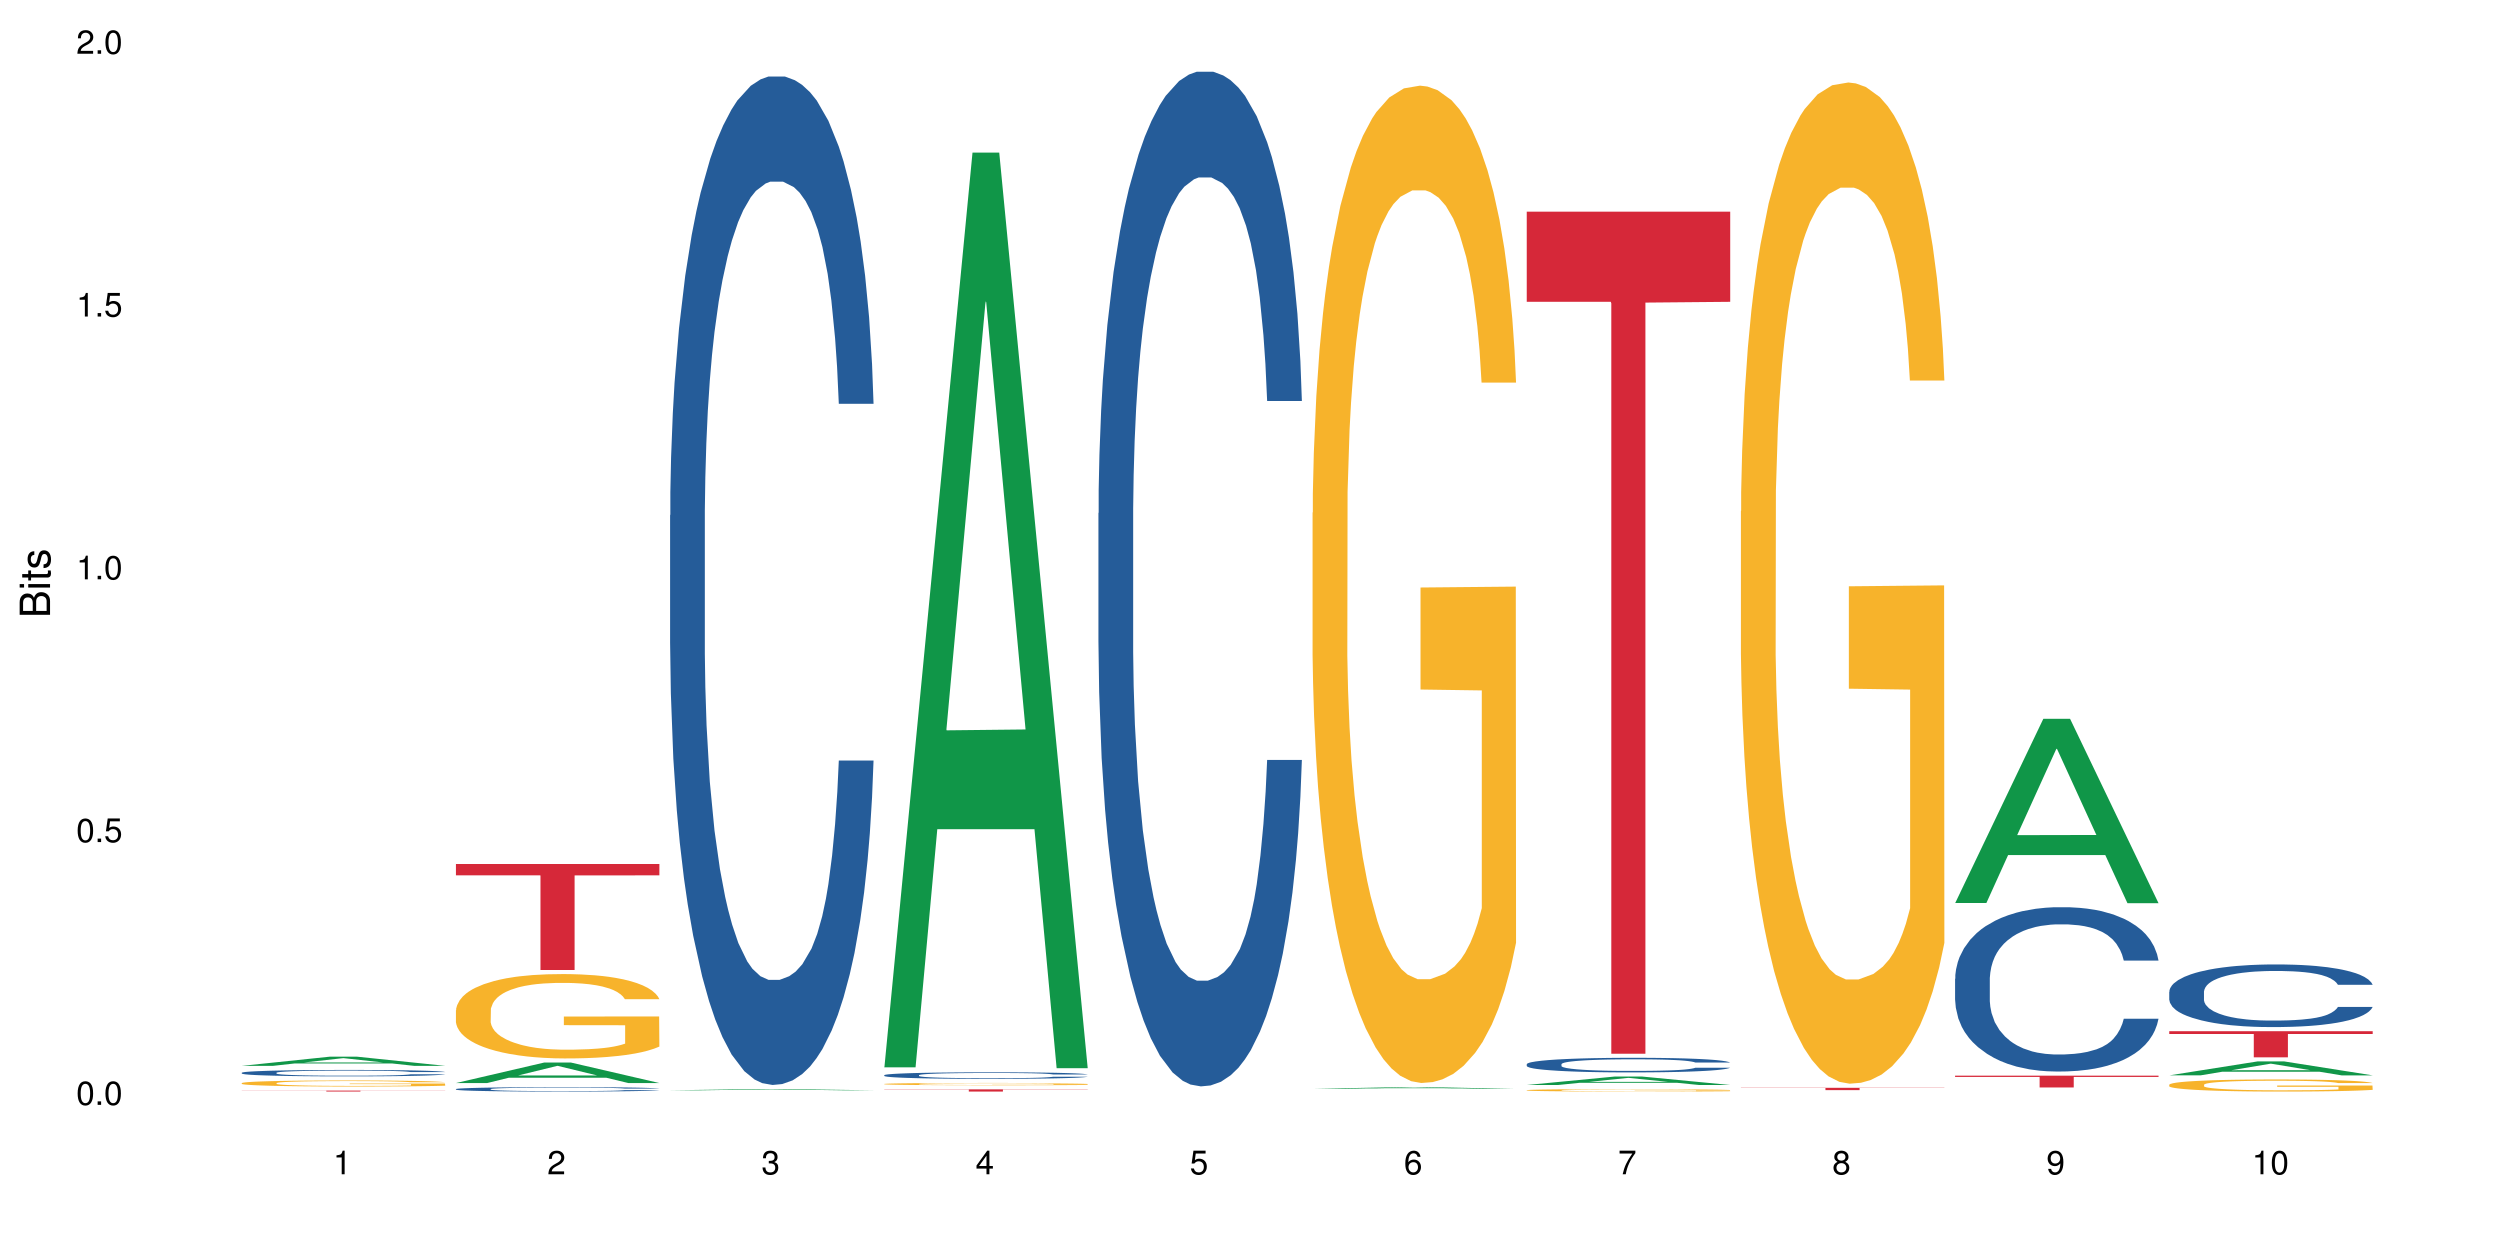 <?xml version="1.0" encoding="UTF-8"?>
<svg xmlns="http://www.w3.org/2000/svg" xmlns:xlink="http://www.w3.org/1999/xlink" width="720pt" height="360pt" viewBox="0 0 720 360" version="1.1">
<defs>
<g>
<symbol overflow="visible" id="glyph0-0">
<path style="stroke:none;" d=""/>
</symbol>
<symbol overflow="visible" id="glyph0-1">
<path style="stroke:none;" d="M 2.641 -6.797 C 2 -6.797 1.422 -6.531 1.078 -6.047 C 0.641 -5.453 0.406 -4.547 0.406 -3.297 C 0.406 -1 1.188 0.219 2.641 0.219 C 4.078 0.219 4.859 -1 4.859 -3.234 C 4.859 -4.562 4.656 -5.438 4.203 -6.047 C 3.844 -6.531 3.281 -6.797 2.641 -6.797 Z M 2.641 -6.047 C 3.547 -6.047 4 -5.125 4 -3.312 C 4 -1.375 3.562 -0.484 2.625 -0.484 C 1.734 -0.484 1.281 -1.422 1.281 -3.281 C 1.281 -5.141 1.734 -6.047 2.641 -6.047 Z M 2.641 -6.047 "/>
</symbol>
<symbol overflow="visible" id="glyph0-2">
<path style="stroke:none;" d="M 1.828 -1 L 0.828 -1 L 0.828 0 L 1.828 0 Z M 1.828 -1 "/>
</symbol>
<symbol overflow="visible" id="glyph0-3">
<path style="stroke:none;" d="M 4.562 -6.797 L 1.062 -6.797 L 0.547 -3.094 L 1.328 -3.094 C 1.719 -3.562 2.047 -3.734 2.578 -3.734 C 3.484 -3.734 4.062 -3.109 4.062 -2.094 C 4.062 -1.125 3.484 -0.531 2.578 -0.531 C 1.828 -0.531 1.375 -0.906 1.188 -1.672 L 0.328 -1.672 C 0.453 -1.109 0.547 -0.844 0.75 -0.594 C 1.125 -0.078 1.828 0.219 2.594 0.219 C 3.969 0.219 4.922 -0.781 4.922 -2.219 C 4.922 -3.562 4.031 -4.484 2.719 -4.484 C 2.25 -4.484 1.859 -4.359 1.469 -4.062 L 1.734 -5.969 L 4.562 -5.969 Z M 4.562 -6.797 "/>
</symbol>
<symbol overflow="visible" id="glyph0-4">
<path style="stroke:none;" d="M 2.484 -4.844 L 2.484 0 L 3.328 0 L 3.328 -6.797 L 2.766 -6.797 C 2.469 -5.75 2.281 -5.609 0.984 -5.453 L 0.984 -4.844 Z M 2.484 -4.844 "/>
</symbol>
<symbol overflow="visible" id="glyph0-5">
<path style="stroke:none;" d="M 4.859 -0.828 L 1.281 -0.828 C 1.359 -1.391 1.672 -1.75 2.5 -2.234 L 3.469 -2.75 C 4.406 -3.266 4.906 -3.969 4.906 -4.812 C 4.906 -5.375 4.672 -5.906 4.266 -6.266 C 3.859 -6.625 3.375 -6.797 2.719 -6.797 C 1.859 -6.797 1.219 -6.5 0.844 -5.922 C 0.609 -5.562 0.5 -5.125 0.484 -4.438 L 1.328 -4.438 C 1.359 -4.906 1.406 -5.188 1.531 -5.406 C 1.75 -5.812 2.188 -6.062 2.703 -6.062 C 3.469 -6.062 4.031 -5.516 4.031 -4.781 C 4.031 -4.25 3.719 -3.797 3.125 -3.438 L 2.234 -2.938 C 0.812 -2.141 0.406 -1.5 0.328 0 L 4.859 0 Z M 4.859 -0.828 "/>
</symbol>
<symbol overflow="visible" id="glyph0-6">
<path style="stroke:none;" d="M 2.125 -3.125 L 2.578 -3.125 C 3.516 -3.125 3.984 -2.703 3.984 -1.891 C 3.984 -1.031 3.469 -0.531 2.578 -0.531 C 1.656 -0.531 1.203 -0.984 1.156 -1.969 L 0.312 -1.969 C 0.344 -1.422 0.438 -1.078 0.609 -0.766 C 0.953 -0.109 1.625 0.219 2.547 0.219 C 3.953 0.219 4.859 -0.609 4.859 -1.906 C 4.859 -2.766 4.516 -3.25 3.703 -3.516 C 4.344 -3.766 4.656 -4.25 4.656 -4.938 C 4.656 -6.109 3.875 -6.797 2.578 -6.797 C 1.203 -6.797 0.484 -6.047 0.453 -4.609 L 1.297 -4.609 C 1.312 -5.016 1.344 -5.25 1.453 -5.453 C 1.641 -5.828 2.062 -6.062 2.594 -6.062 C 3.344 -6.062 3.797 -5.625 3.797 -4.906 C 3.797 -4.422 3.609 -4.141 3.25 -3.984 C 3.016 -3.891 2.719 -3.844 2.125 -3.844 Z M 2.125 -3.125 "/>
</symbol>
<symbol overflow="visible" id="glyph0-7">
<path style="stroke:none;" d="M 3.141 -1.625 L 3.141 0 L 3.984 0 L 3.984 -1.625 L 4.984 -1.625 L 4.984 -2.391 L 3.984 -2.391 L 3.984 -6.797 L 3.359 -6.797 L 0.266 -2.516 L 0.266 -1.625 Z M 3.141 -2.391 L 1 -2.391 L 3.141 -5.359 Z M 3.141 -2.391 "/>
</symbol>
<symbol overflow="visible" id="glyph0-8">
<path style="stroke:none;" d="M 4.781 -5.031 C 4.609 -6.141 3.891 -6.797 2.844 -6.797 C 2.094 -6.797 1.422 -6.438 1.031 -5.828 C 0.609 -5.172 0.406 -4.344 0.406 -3.094 C 0.406 -1.953 0.578 -1.234 0.984 -0.625 C 1.359 -0.078 1.953 0.219 2.703 0.219 C 3.984 0.219 4.922 -0.734 4.922 -2.078 C 4.922 -3.344 4.062 -4.234 2.844 -4.234 C 2.172 -4.234 1.641 -3.969 1.281 -3.469 C 1.281 -5.125 1.828 -6.047 2.797 -6.047 C 3.391 -6.047 3.797 -5.672 3.938 -5.031 Z M 2.734 -3.484 C 3.547 -3.484 4.062 -2.922 4.062 -2 C 4.062 -1.156 3.484 -0.531 2.703 -0.531 C 1.922 -0.531 1.328 -1.188 1.328 -2.047 C 1.328 -2.891 1.906 -3.484 2.734 -3.484 Z M 2.734 -3.484 "/>
</symbol>
<symbol overflow="visible" id="glyph0-9">
<path style="stroke:none;" d="M 4.984 -6.797 L 0.438 -6.797 L 0.438 -5.969 L 4.109 -5.969 C 2.5 -3.656 1.828 -2.234 1.328 0 L 2.219 0 C 2.594 -2.172 3.453 -4.047 4.984 -6.094 Z M 4.984 -6.797 "/>
</symbol>
<symbol overflow="visible" id="glyph0-10">
<path style="stroke:none;" d="M 3.75 -3.578 C 4.453 -4 4.688 -4.344 4.688 -4.984 C 4.688 -6.047 3.844 -6.797 2.641 -6.797 C 1.438 -6.797 0.594 -6.047 0.594 -4.984 C 0.594 -4.359 0.828 -4.016 1.516 -3.578 C 0.734 -3.203 0.359 -2.641 0.359 -1.891 C 0.359 -0.641 1.297 0.219 2.641 0.219 C 3.984 0.219 4.922 -0.641 4.922 -1.875 C 4.922 -2.641 4.531 -3.203 3.75 -3.578 Z M 2.641 -6.047 C 3.359 -6.047 3.812 -5.625 3.812 -4.969 C 3.812 -4.344 3.344 -3.922 2.641 -3.922 C 1.922 -3.922 1.453 -4.344 1.453 -4.984 C 1.453 -5.625 1.922 -6.047 2.641 -6.047 Z M 2.641 -3.203 C 3.484 -3.203 4.062 -2.672 4.062 -1.875 C 4.062 -1.062 3.484 -0.531 2.625 -0.531 C 1.797 -0.531 1.219 -1.078 1.219 -1.875 C 1.219 -2.672 1.797 -3.203 2.641 -3.203 Z M 2.641 -3.203 "/>
</symbol>
<symbol overflow="visible" id="glyph0-11">
<path style="stroke:none;" d="M 0.516 -1.547 C 0.672 -0.438 1.406 0.219 2.438 0.219 C 3.188 0.219 3.859 -0.141 4.266 -0.75 C 4.688 -1.406 4.891 -2.25 4.891 -3.484 C 4.891 -4.625 4.703 -5.359 4.312 -5.953 C 3.938 -6.5 3.344 -6.797 2.594 -6.797 C 1.297 -6.797 0.359 -5.844 0.359 -4.516 C 0.359 -3.25 1.234 -2.344 2.453 -2.344 C 3.094 -2.344 3.562 -2.578 4.016 -3.109 C 4 -1.453 3.469 -0.531 2.5 -0.531 C 1.906 -0.531 1.484 -0.906 1.359 -1.547 Z M 2.578 -6.062 C 3.375 -6.062 3.969 -5.406 3.969 -4.531 C 3.969 -3.688 3.375 -3.094 2.547 -3.094 C 1.734 -3.094 1.234 -3.672 1.234 -4.578 C 1.234 -5.438 1.797 -6.062 2.578 -6.062 Z M 2.578 -6.062 "/>
</symbol>
<symbol overflow="visible" id="glyph1-0">
<path style="stroke:none;" d=""/>
</symbol>
<symbol overflow="visible" id="glyph1-1">
<path style="stroke:none;" d="M 0 -0.953 L 0 -4.891 C 0 -5.719 -0.234 -6.344 -0.734 -6.797 C -1.188 -7.234 -1.812 -7.469 -2.5 -7.469 C -3.547 -7.469 -4.188 -7 -4.625 -5.875 C -4.984 -6.672 -5.641 -7.094 -6.531 -7.094 C -7.156 -7.094 -7.734 -6.859 -8.141 -6.391 C -8.562 -5.938 -8.75 -5.344 -8.75 -4.5 L -8.75 -0.953 Z M -4.984 -2.062 L -7.766 -2.062 L -7.766 -4.219 C -7.766 -4.844 -7.688 -5.203 -7.453 -5.5 C -7.219 -5.812 -6.859 -5.969 -6.375 -5.969 C -5.906 -5.969 -5.531 -5.812 -5.297 -5.5 C -5.062 -5.203 -4.984 -4.844 -4.984 -4.219 Z M -0.984 -2.062 L -4 -2.062 L -4 -4.781 C -4 -5.328 -3.859 -5.688 -3.578 -5.953 C -3.297 -6.219 -2.922 -6.359 -2.484 -6.359 C -2.062 -6.359 -1.688 -6.219 -1.406 -5.953 C -1.109 -5.688 -0.984 -5.328 -0.984 -4.781 Z M -0.984 -2.062 "/>
</symbol>
<symbol overflow="visible" id="glyph1-2">
<path style="stroke:none;" d="M -6.281 -1.797 L -6.281 -0.797 L 0 -0.797 L 0 -1.797 Z M -8.75 -1.797 L -8.75 -0.797 L -7.484 -0.797 L -7.484 -1.797 Z M -8.75 -1.797 "/>
</symbol>
<symbol overflow="visible" id="glyph1-3">
<path style="stroke:none;" d="M -6.281 -3.047 L -6.281 -2.016 L -8.016 -2.016 L -8.016 -1.016 L -6.281 -1.016 L -6.281 -0.172 L -5.469 -0.172 L -5.469 -1.016 L -0.719 -1.016 C -0.078 -1.016 0.281 -1.453 0.281 -2.234 C 0.281 -2.469 0.25 -2.719 0.188 -3.047 L -0.641 -3.047 C -0.609 -2.922 -0.594 -2.766 -0.594 -2.562 C -0.594 -2.141 -0.719 -2.016 -1.156 -2.016 L -5.469 -2.016 L -5.469 -3.047 Z M -6.281 -3.047 "/>
</symbol>
<symbol overflow="visible" id="glyph1-4">
<path style="stroke:none;" d="M -4.531 -5.25 C -5.766 -5.25 -6.469 -4.422 -6.469 -2.969 C -6.469 -1.516 -5.719 -0.562 -4.547 -0.562 C -3.562 -0.562 -3.094 -1.062 -2.734 -2.562 L -2.516 -3.484 C -2.344 -4.188 -2.094 -4.469 -1.625 -4.469 C -1.047 -4.469 -0.641 -3.875 -0.641 -3 C -0.641 -2.453 -0.797 -2 -1.062 -1.75 C -1.25 -1.594 -1.422 -1.531 -1.875 -1.469 L -1.875 -0.406 C -0.422 -0.453 0.281 -1.266 0.281 -2.922 C 0.281 -4.5 -0.5 -5.516 -1.719 -5.516 C -2.656 -5.516 -3.172 -4.984 -3.469 -3.734 L -3.703 -2.766 C -3.891 -1.953 -4.156 -1.609 -4.594 -1.609 C -5.172 -1.609 -5.547 -2.125 -5.547 -2.938 C -5.547 -3.75 -5.203 -4.172 -4.531 -4.203 Z M -4.531 -5.25 "/>
</symbol>
</g>
</defs>
<g id="surface95505">
<rect x="0" y="0" width="720" height="360" style="fill:rgb(100%,100%,100%);fill-opacity:1;stroke:none;"/>
<path style=" stroke:none;fill-rule:nonzero;fill:rgb(6.275%,58.824%,28.235%);fill-opacity:1;" d="M 69.629 306.965 L 69.691 306.961 L 95.047 304.316 L 102.746 304.316 L 128.223 306.965 L 119.273 306.965 L 112.887 306.273 L 84.902 306.273 L 78.645 306.965 L 69.629 306.965 L 87.598 305.988 L 110.32 305.988 L 98.988 304.75 L 98.863 304.75 L 98.738 304.754 L 87.535 305.988 L 87.598 305.988 Z M 69.629 306.965 "/>
<path style=" stroke:none;fill-rule:nonzero;fill:rgb(14.51%,36.078%,60%);fill-opacity:1;" d="M 69.629 308.949 L 69.699 308.949 L 69.699 308.906 L 69.914 308.844 L 70.414 308.762 L 70.914 308.707 L 72.203 308.605 L 73.988 308.512 L 75.848 308.438 L 77.203 308.391 L 78.418 308.359 L 81.207 308.297 L 82.992 308.266 L 84.922 308.234 L 87.281 308.207 L 88.996 308.191 L 92.852 308.164 L 95.711 308.152 L 97.926 308.145 L 102.715 308.145 L 105.574 308.152 L 107.645 308.16 L 109.93 308.176 L 111.859 308.191 L 115.219 308.227 L 118.219 308.273 L 119.578 308.301 L 121.723 308.352 L 123.367 308.402 L 124.508 308.449 L 125.797 308.512 L 126.938 308.586 L 127.797 308.672 L 128.223 308.746 L 118.219 308.746 L 117.719 308.68 L 117.148 308.625 L 116.078 308.555 L 115.004 308.508 L 113.504 308.457 L 112.148 308.426 L 110.289 308.395 L 108.645 308.375 L 106.93 308.359 L 105.285 308.348 L 102.141 308.34 L 97.141 308.34 L 94.355 308.355 L 92.852 308.367 L 90.711 308.391 L 89.207 308.414 L 87.422 308.445 L 86.207 308.477 L 84.707 308.52 L 83.637 308.559 L 82.422 308.613 L 81.707 308.656 L 81.062 308.703 L 80.492 308.758 L 80.062 308.816 L 79.777 308.879 L 79.633 308.941 L 79.633 309.203 L 79.777 309.266 L 80.133 309.336 L 81.062 309.438 L 82.422 309.527 L 83.992 309.598 L 85.492 309.648 L 86.352 309.672 L 87.492 309.699 L 89.281 309.734 L 91.852 309.766 L 93.352 309.781 L 95.641 309.793 L 97.996 309.801 L 101.141 309.801 L 103.93 309.793 L 105.785 309.785 L 107.715 309.773 L 110.359 309.742 L 112.004 309.715 L 113.434 309.684 L 114.504 309.652 L 115.219 309.625 L 116.293 309.574 L 117.148 309.516 L 117.793 309.457 L 118.219 309.398 L 128.223 309.398 L 127.797 309.465 L 127.152 309.531 L 126.508 309.582 L 125.508 309.641 L 124.367 309.691 L 122.723 309.754 L 121.363 309.793 L 119.578 309.832 L 117.934 309.867 L 116.148 309.895 L 113.504 309.93 L 111.789 309.945 L 109.93 309.961 L 107.715 309.973 L 104.93 309.984 L 101.93 309.992 L 96.141 309.992 L 93.926 309.984 L 90.996 309.969 L 87.352 309.938 L 84.707 309.906 L 82.633 309.875 L 80.848 309.84 L 78.848 309.793 L 76.273 309.719 L 74.703 309.664 L 73.633 309.617 L 72.418 309.551 L 71.559 309.492 L 70.559 309.395 L 69.844 309.277 L 69.629 309.184 Z M 69.629 308.949 "/>
<path style=" stroke:none;fill-rule:nonzero;fill:rgb(96.863%,70.196%,16.863%);fill-opacity:1;" d="M 69.629 311.922 L 69.699 311.922 L 69.699 311.891 L 69.988 311.816 L 70.703 311.719 L 71.629 311.637 L 72.629 311.574 L 73.273 311.539 L 74.344 311.492 L 75.273 311.457 L 77.633 311.383 L 80.633 311.316 L 82.277 311.289 L 84.137 311.262 L 86.777 311.23 L 87.992 311.219 L 91.711 311.195 L 95.926 311.18 L 100.57 311.172 L 102.715 311.176 L 105.645 311.18 L 109.645 311.199 L 111.934 311.215 L 113.719 311.23 L 115.578 311.25 L 117.863 311.285 L 120.008 311.32 L 121.723 311.359 L 123.438 311.406 L 124.867 311.461 L 126.082 311.516 L 127.152 311.582 L 127.797 311.637 L 128.223 311.695 L 118.293 311.695 L 117.719 311.637 L 117.078 311.594 L 116.004 311.543 L 114.934 311.504 L 113.863 311.473 L 111.859 311.434 L 110.145 311.406 L 108.004 311.383 L 105.93 311.371 L 103.57 311.359 L 102.141 311.355 L 98.355 311.355 L 94.926 311.367 L 92.926 311.383 L 91.496 311.395 L 89.496 311.418 L 88.281 311.438 L 87.566 311.449 L 85.422 311.5 L 83.992 311.543 L 83.207 311.574 L 82.207 311.621 L 81.492 311.664 L 80.707 311.73 L 80.277 311.777 L 79.703 311.887 L 79.633 312.172 L 79.848 312.234 L 80.277 312.301 L 80.848 312.355 L 81.707 312.418 L 82.562 312.465 L 84.062 312.527 L 85.352 312.566 L 86.352 312.594 L 88.281 312.637 L 89.066 312.652 L 90.922 312.68 L 92.852 312.703 L 95.211 312.723 L 96.996 312.73 L 99.855 312.742 L 103.5 312.742 L 107.789 312.73 L 110.504 312.719 L 112.359 312.707 L 113.574 312.695 L 115.078 312.676 L 116.148 312.66 L 117.148 312.645 L 118.363 312.617 L 118.363 312.234 L 100.715 312.23 L 100.715 312.055 L 128.152 312.051 L 128.223 312.676 L 126.723 312.719 L 124.867 312.762 L 123.078 312.793 L 121.223 312.82 L 118.578 312.852 L 116.434 312.871 L 113.148 312.891 L 110.145 312.906 L 107 312.914 L 104.215 312.922 L 100.93 312.922 L 97.996 312.918 L 94.855 312.91 L 92.352 312.898 L 87.781 312.859 L 84.922 312.828 L 83.062 312.801 L 81.133 312.766 L 79.203 312.727 L 77.488 312.684 L 76.348 312.648 L 75.203 312.609 L 73.988 312.562 L 72.844 312.508 L 71.988 312.461 L 71.203 312.402 L 70.629 312.352 L 70.059 312.277 L 69.773 312.223 L 69.629 312.172 Z M 69.629 311.922 "/>
<path style=" stroke:none;fill-rule:nonzero;fill:rgb(83.922%,15.686%,22.353%);fill-opacity:1;" d="M 69.629 314.102 L 128.223 314.102 L 128.223 314.129 L 103.805 314.133 L 103.805 314.371 L 93.98 314.371 L 93.98 314.133 L 93.836 314.129 L 69.629 314.129 Z M 69.629 314.102 "/>
<path style=" stroke:none;fill-rule:nonzero;fill:rgb(6.275%,58.824%,28.235%);fill-opacity:1;" d="M 131.309 311.914 L 131.371 311.91 L 156.727 306.012 L 164.426 306.012 L 189.902 311.918 L 180.953 311.918 L 174.566 310.379 L 146.582 310.379 L 140.324 311.914 L 131.309 311.914 L 149.273 309.738 L 172 309.734 L 160.668 306.977 L 160.543 306.973 L 160.418 306.988 L 149.211 309.734 L 149.273 309.738 Z M 131.309 311.914 "/>
<path style=" stroke:none;fill-rule:nonzero;fill:rgb(14.51%,36.078%,60%);fill-opacity:1;" d="M 131.309 313.652 L 131.379 313.652 L 131.379 313.625 L 131.594 313.578 L 132.094 313.523 L 132.594 313.484 L 133.883 313.418 L 135.668 313.352 L 137.523 313.301 L 138.883 313.27 L 140.098 313.246 L 142.883 313.203 L 144.672 313.18 L 146.602 313.16 L 148.957 313.141 L 150.672 313.129 L 154.531 313.109 L 157.391 313.102 L 159.605 313.098 L 164.395 313.098 L 167.25 313.105 L 169.324 313.109 L 171.609 313.117 L 173.539 313.129 L 176.898 313.156 L 179.898 313.188 L 181.258 313.207 L 183.402 313.242 L 185.043 313.277 L 186.188 313.309 L 187.473 313.352 L 188.617 313.402 L 189.477 313.461 L 189.902 313.512 L 179.898 313.512 L 179.398 313.465 L 178.828 313.43 L 177.758 313.383 L 176.684 313.348 L 175.184 313.312 L 173.824 313.293 L 171.969 313.27 L 170.324 313.258 L 168.609 313.246 L 166.965 313.238 L 163.82 313.23 L 160.176 313.23 L 158.82 313.234 L 156.031 313.242 L 154.531 313.25 L 152.387 313.27 L 150.887 313.281 L 149.102 313.305 L 147.887 313.324 L 146.387 313.355 L 145.312 313.383 L 144.098 313.422 L 143.387 313.449 L 142.742 313.484 L 142.172 313.52 L 141.742 313.562 L 141.457 313.605 L 141.312 313.648 L 141.312 313.828 L 141.457 313.867 L 141.812 313.918 L 142.742 313.988 L 144.098 314.051 L 145.672 314.098 L 147.172 314.133 L 148.031 314.148 L 149.172 314.168 L 150.961 314.191 L 153.531 314.215 L 155.031 314.223 L 157.32 314.234 L 159.676 314.238 L 162.82 314.238 L 165.609 314.234 L 167.465 314.227 L 169.395 314.219 L 172.039 314.199 L 173.684 314.18 L 175.113 314.156 L 176.184 314.137 L 176.898 314.117 L 177.969 314.082 L 178.828 314.043 L 179.473 314 L 179.898 313.961 L 189.902 313.961 L 189.477 314.008 L 188.832 314.055 L 188.188 314.086 L 187.188 314.129 L 186.047 314.164 L 184.402 314.203 L 183.043 314.23 L 181.258 314.262 L 179.613 314.281 L 177.828 314.301 L 175.184 314.324 L 173.469 314.336 L 171.609 314.348 L 169.395 314.355 L 166.609 314.363 L 163.605 314.371 L 160.82 314.371 L 157.82 314.367 L 155.605 314.363 L 152.676 314.352 L 149.031 314.332 L 146.387 314.309 L 144.312 314.289 L 142.527 314.266 L 140.527 314.234 L 137.953 314.184 L 136.383 314.145 L 135.309 314.109 L 134.094 314.066 L 133.238 314.023 L 132.238 313.961 L 131.523 313.875 L 131.309 313.812 Z M 131.309 313.652 "/>
<path style=" stroke:none;fill-rule:nonzero;fill:rgb(96.863%,70.196%,16.863%);fill-opacity:1;" d="M 131.309 290.941 L 131.379 290.918 L 131.379 290.473 L 131.664 289.477 L 132.379 288.102 L 133.309 286.969 L 134.309 286.082 L 134.953 285.613 L 136.023 284.949 L 136.953 284.461 L 139.312 283.461 L 142.312 282.531 L 143.957 282.133 L 145.812 281.754 L 148.457 281.332 L 149.672 281.176 L 153.391 280.82 L 157.605 280.602 L 162.25 280.531 L 164.395 280.555 L 167.324 280.645 L 171.324 280.887 L 173.613 281.109 L 175.398 281.332 L 177.254 281.621 L 179.543 282.062 L 181.688 282.598 L 183.402 283.129 L 185.117 283.797 L 186.547 284.504 L 187.762 285.281 L 188.832 286.215 L 189.477 286.992 L 189.902 287.766 L 179.973 287.766 L 179.398 286.992 L 178.758 286.391 L 177.684 285.66 L 176.613 285.125 L 175.539 284.703 L 173.539 284.129 L 171.824 283.773 L 169.68 283.461 L 167.609 283.262 L 165.25 283.129 L 163.82 283.086 L 160.035 283.086 L 156.605 283.242 L 154.605 283.418 L 153.176 283.594 L 151.172 283.93 L 149.957 284.195 L 149.246 284.371 L 147.102 285.059 L 145.672 285.68 L 144.887 286.102 L 143.887 286.77 L 143.172 287.367 L 142.383 288.254 L 141.957 288.922 L 141.383 290.43 L 141.312 294.426 L 141.527 295.27 L 141.957 296.176 L 142.527 296.977 L 143.387 297.82 L 144.242 298.465 L 145.742 299.328 L 147.027 299.906 L 148.031 300.281 L 149.957 300.883 L 150.746 301.082 L 152.602 301.48 L 154.531 301.793 L 156.891 302.059 L 158.676 302.191 L 161.535 302.301 L 165.18 302.301 L 169.469 302.168 L 172.184 301.992 L 174.039 301.812 L 175.254 301.66 L 176.754 301.414 L 177.828 301.191 L 178.828 300.949 L 180.043 300.57 L 180.043 295.27 L 162.391 295.246 L 162.391 292.762 L 189.832 292.738 L 189.902 301.414 L 188.402 302.012 L 186.547 302.59 L 184.758 303.035 L 182.902 303.41 L 180.258 303.832 L 178.113 304.098 L 174.824 304.41 L 171.824 304.609 L 168.68 304.742 L 165.895 304.809 L 162.605 304.832 L 159.676 304.789 L 156.531 304.652 L 154.031 304.477 L 151.746 304.254 L 149.457 303.965 L 146.602 303.5 L 144.742 303.121 L 142.812 302.656 L 140.883 302.102 L 139.168 301.504 L 138.027 301.039 L 136.883 300.504 L 135.668 299.84 L 134.523 299.086 L 133.668 298.395 L 132.879 297.621 L 132.309 296.887 L 131.738 295.891 L 131.453 295.09 L 131.309 294.402 Z M 131.309 290.941 "/>
<path style=" stroke:none;fill-rule:nonzero;fill:rgb(83.922%,15.686%,22.353%);fill-opacity:1;" d="M 131.309 248.828 L 189.902 248.828 L 189.902 252.098 L 165.484 252.125 L 165.484 279.355 L 155.656 279.355 L 155.656 252.152 L 155.516 252.098 L 131.309 252.098 Z M 131.309 248.828 "/>
<path style=" stroke:none;fill-rule:nonzero;fill:rgb(6.275%,58.824%,28.235%);fill-opacity:1;" d="M 192.988 314.008 L 193.051 314.008 L 218.402 313.652 L 226.105 313.652 L 251.582 314.008 L 242.629 314.008 L 236.246 313.914 L 208.262 313.914 L 202.004 314.008 L 192.988 314.008 L 210.953 313.875 L 233.68 313.875 L 222.348 313.711 L 222.098 313.711 L 210.891 313.875 L 210.953 313.875 Z M 192.988 314.008 "/>
<path style=" stroke:none;fill-rule:nonzero;fill:rgb(14.51%,36.078%,60%);fill-opacity:1;" d="M 192.988 148.41 L 193.059 148.148 L 193.059 141.773 L 193.273 131.688 L 193.773 118.945 L 194.273 110.184 L 195.559 94.52 L 197.348 79.391 L 199.203 67.707 L 200.562 60.805 L 201.777 55.496 L 204.562 45.676 L 206.352 40.629 L 208.281 36.117 L 210.637 31.605 L 212.352 28.949 L 216.211 24.703 L 219.07 22.844 L 221.285 22.047 L 226.074 22.047 L 228.93 23.109 L 231.004 24.438 L 233.289 26.559 L 235.219 28.949 L 238.578 34.789 L 241.578 42.223 L 242.938 46.473 L 245.082 54.699 L 246.723 62.664 L 247.867 69.566 L 249.152 79.391 L 250.297 91.336 L 251.152 104.875 L 251.582 116.289 L 241.578 116.289 L 241.078 105.672 L 240.508 97.441 L 239.434 86.559 L 238.363 78.859 L 236.863 71.16 L 235.504 66.117 L 233.648 61.07 L 232.004 57.887 L 230.289 55.496 L 228.645 53.902 L 225.5 52.312 L 221.855 52.312 L 220.5 52.844 L 217.711 54.965 L 216.211 56.824 L 214.066 60.539 L 212.566 63.992 L 210.781 69.301 L 209.566 73.816 L 208.066 80.715 L 206.992 86.824 L 205.777 95.582 L 205.062 102.219 L 204.422 109.652 L 203.848 118.414 L 203.422 127.707 L 203.133 137.527 L 202.992 147.086 L 202.992 188.234 L 203.133 197.789 L 203.492 208.941 L 204.422 225.133 L 205.777 239.203 L 207.352 250.352 L 208.852 258.316 L 209.707 262.035 L 210.852 266.281 L 212.637 271.59 L 215.211 276.902 L 216.711 279.023 L 219 281.148 L 221.355 282.211 L 224.5 282.211 L 227.289 281.148 L 229.145 279.82 L 231.074 277.695 L 233.719 273.184 L 235.363 268.938 L 236.793 263.891 L 237.863 258.848 L 238.578 254.602 L 239.648 246.371 L 240.508 237.344 L 241.148 228.055 L 241.578 219.027 L 251.582 219.027 L 251.152 229.648 L 250.512 240 L 249.867 247.699 L 248.867 256.988 L 247.723 265.219 L 246.082 274.512 L 244.723 280.617 L 242.938 287.254 L 241.293 292.297 L 239.508 296.812 L 236.863 302.121 L 235.148 304.773 L 233.289 307.164 L 231.074 309.289 L 228.289 311.145 L 225.285 312.207 L 222.5 312.473 L 219.5 311.941 L 217.285 310.883 L 214.352 308.492 L 210.711 303.715 L 208.066 298.668 L 205.992 293.625 L 204.207 288.316 L 202.207 281.148 L 199.633 269.469 L 198.062 260.441 L 196.988 253.008 L 195.773 242.656 L 194.918 233.363 L 193.918 218.496 L 193.203 199.648 L 192.988 185.047 Z M 192.988 148.41 "/>
<path style=" stroke:none;fill-rule:nonzero;fill:rgb(6.275%,58.824%,28.235%);fill-opacity:1;" d="M 254.668 307.395 L 254.73 307.148 L 280.082 43.945 L 287.781 43.945 L 313.262 307.645 L 304.309 307.645 L 297.926 238.809 L 269.941 238.809 L 263.68 307.395 L 254.668 307.395 L 272.633 210.336 L 295.359 210.086 L 284.027 87.027 L 283.902 86.781 L 283.777 87.523 L 272.57 210.086 L 272.633 210.336 Z M 254.668 307.395 "/>
<path style=" stroke:none;fill-rule:nonzero;fill:rgb(14.51%,36.078%,60%);fill-opacity:1;" d="M 254.668 309.645 L 254.738 309.645 L 254.738 309.602 L 254.953 309.535 L 255.453 309.453 L 255.953 309.395 L 257.238 309.293 L 259.027 309.195 L 260.883 309.121 L 262.242 309.074 L 263.457 309.039 L 266.242 308.977 L 268.031 308.945 L 269.957 308.914 L 272.316 308.887 L 274.031 308.867 L 277.891 308.84 L 280.75 308.828 L 282.965 308.824 L 287.75 308.824 L 290.609 308.832 L 292.684 308.84 L 294.969 308.852 L 296.898 308.867 L 300.258 308.906 L 303.258 308.953 L 304.617 308.98 L 306.758 309.035 L 308.402 309.086 L 309.547 309.133 L 310.832 309.195 L 311.977 309.273 L 312.832 309.363 L 313.262 309.438 L 303.258 309.438 L 302.758 309.367 L 302.188 309.312 L 301.113 309.242 L 300.043 309.191 L 298.543 309.145 L 297.184 309.109 L 295.328 309.078 L 293.684 309.055 L 291.969 309.039 L 290.324 309.031 L 287.18 309.02 L 283.535 309.02 L 282.18 309.023 L 279.391 309.039 L 277.891 309.051 L 275.746 309.074 L 274.246 309.098 L 272.461 309.129 L 271.246 309.16 L 269.746 309.203 L 268.672 309.246 L 267.457 309.301 L 266.742 309.344 L 266.102 309.395 L 265.527 309.449 L 265.102 309.512 L 264.812 309.574 L 264.672 309.637 L 264.672 309.902 L 264.812 309.965 L 265.172 310.039 L 266.102 310.145 L 267.457 310.234 L 269.031 310.309 L 270.531 310.359 L 271.387 310.383 L 272.531 310.41 L 274.316 310.445 L 276.891 310.48 L 278.391 310.496 L 280.676 310.508 L 283.035 310.516 L 286.18 310.516 L 288.965 310.508 L 290.824 310.5 L 292.754 310.484 L 295.398 310.457 L 297.043 310.43 L 298.469 310.395 L 299.543 310.363 L 300.258 310.336 L 301.328 310.281 L 302.188 310.223 L 302.828 310.164 L 303.258 310.105 L 313.262 310.105 L 312.832 310.172 L 312.191 310.242 L 311.547 310.289 L 310.547 310.352 L 309.402 310.406 L 307.762 310.465 L 306.402 310.504 L 304.617 310.547 L 302.973 310.582 L 301.188 310.609 L 298.543 310.645 L 296.828 310.66 L 294.969 310.676 L 292.754 310.691 L 289.969 310.703 L 286.965 310.711 L 284.18 310.711 L 281.176 310.707 L 278.961 310.703 L 276.031 310.688 L 272.387 310.656 L 269.746 310.621 L 267.672 310.59 L 265.887 310.555 L 263.887 310.508 L 261.312 310.434 L 259.742 310.375 L 258.668 310.324 L 257.453 310.258 L 256.598 310.199 L 255.598 310.102 L 254.883 309.977 L 254.668 309.883 Z M 254.668 309.645 "/>
<path style=" stroke:none;fill-rule:nonzero;fill:rgb(96.863%,70.196%,16.863%);fill-opacity:1;" d="M 254.668 312.176 L 254.738 312.176 L 254.738 312.164 L 255.023 312.137 L 255.738 312.098 L 256.668 312.066 L 257.668 312.043 L 258.312 312.031 L 259.383 312.012 L 260.312 312 L 262.672 311.973 L 265.672 311.945 L 267.316 311.934 L 269.172 311.926 L 271.816 311.914 L 273.031 311.91 L 276.746 311.898 L 280.965 311.895 L 285.609 311.891 L 287.75 311.891 L 290.68 311.895 L 294.684 311.902 L 296.969 311.906 L 298.758 311.914 L 300.613 311.922 L 302.902 311.934 L 305.043 311.949 L 306.758 311.961 L 308.473 311.98 L 309.902 312 L 311.117 312.02 L 312.191 312.047 L 312.832 312.066 L 313.262 312.09 L 303.328 312.09 L 302.758 312.066 L 302.113 312.051 L 301.043 312.031 L 299.973 312.016 L 298.898 312.004 L 296.898 311.988 L 295.184 311.98 L 293.039 311.973 L 290.969 311.965 L 288.609 311.961 L 283.395 311.961 L 279.961 311.965 L 277.961 311.969 L 276.531 311.977 L 274.531 311.984 L 273.316 311.992 L 272.602 311.996 L 270.457 312.016 L 269.031 312.031 L 268.242 312.043 L 267.242 312.062 L 266.527 312.078 L 265.742 312.102 L 265.312 312.121 L 264.742 312.16 L 264.672 312.27 L 264.887 312.293 L 265.312 312.316 L 265.887 312.34 L 266.742 312.363 L 267.602 312.379 L 269.102 312.402 L 270.387 312.418 L 271.387 312.43 L 273.316 312.445 L 274.102 312.449 L 275.961 312.461 L 277.891 312.469 L 280.25 312.477 L 282.035 312.48 L 284.895 312.484 L 288.539 312.484 L 292.824 312.48 L 295.539 312.477 L 297.398 312.473 L 298.613 312.465 L 300.113 312.461 L 301.188 312.453 L 302.188 312.449 L 303.402 312.438 L 303.402 312.293 L 285.75 312.293 L 285.75 312.223 L 313.191 312.223 L 313.262 312.461 L 311.762 312.477 L 309.902 312.492 L 308.117 312.504 L 306.258 312.516 L 303.617 312.527 L 301.473 312.535 L 298.184 312.543 L 295.184 312.547 L 292.039 312.551 L 289.254 312.551 L 285.965 312.555 L 283.035 312.551 L 279.891 312.547 L 277.391 312.543 L 275.105 312.539 L 272.816 312.531 L 269.957 312.516 L 268.102 312.508 L 266.172 312.492 L 264.242 312.48 L 262.527 312.461 L 261.383 312.449 L 260.242 312.434 L 259.027 312.418 L 257.883 312.398 L 257.023 312.379 L 256.238 312.355 L 255.668 312.336 L 255.094 312.309 L 254.809 312.289 L 254.668 312.27 Z M 254.668 312.176 "/>
<path style=" stroke:none;fill-rule:nonzero;fill:rgb(83.922%,15.686%,22.353%);fill-opacity:1;" d="M 254.668 313.734 L 313.262 313.734 L 313.262 313.801 L 288.84 313.801 L 288.84 314.371 L 279.016 314.371 L 279.016 313.801 L 254.668 313.801 Z M 254.668 313.734 "/>
<path style=" stroke:none;fill-rule:nonzero;fill:rgb(14.51%,36.078%,60%);fill-opacity:1;" d="M 316.348 147.809 L 316.418 147.539 L 316.418 141.129 L 316.633 130.98 L 317.133 118.156 L 317.633 109.344 L 318.918 93.582 L 320.703 78.359 L 322.562 66.605 L 323.922 59.66 L 325.137 54.32 L 327.922 44.438 L 329.707 39.359 L 331.637 34.82 L 333.996 30.277 L 335.711 27.609 L 339.57 23.336 L 342.43 21.465 L 344.645 20.664 L 349.43 20.664 L 352.289 21.73 L 354.363 23.066 L 356.648 25.203 L 358.578 27.609 L 361.938 33.484 L 364.938 40.965 L 366.293 45.238 L 368.438 53.516 L 370.082 61.531 L 371.227 68.477 L 372.512 78.359 L 373.656 90.379 L 374.512 104 L 374.941 115.488 L 364.938 115.488 L 364.438 104.801 L 363.867 96.523 L 362.793 85.57 L 361.723 77.824 L 360.223 70.078 L 358.863 65.004 L 357.004 59.93 L 355.363 56.723 L 353.648 54.32 L 352.004 52.715 L 348.859 51.113 L 345.215 51.113 L 343.855 51.648 L 341.07 53.785 L 339.57 55.652 L 337.426 59.395 L 335.926 62.867 L 334.141 68.207 L 332.926 72.75 L 331.422 79.695 L 330.352 85.836 L 329.137 94.652 L 328.422 101.328 L 327.777 108.809 L 327.207 117.625 L 326.777 126.973 L 326.492 136.855 L 326.352 146.473 L 326.352 187.875 L 326.492 197.488 L 326.852 208.707 L 327.777 225 L 329.137 239.16 L 330.707 250.375 L 332.211 258.391 L 333.066 262.129 L 334.211 266.402 L 335.996 271.746 L 338.57 277.086 L 340.07 279.227 L 342.355 281.363 L 344.715 282.43 L 347.859 282.43 L 350.645 281.363 L 352.504 280.027 L 354.434 277.891 L 357.078 273.348 L 358.719 269.074 L 360.148 264 L 361.223 258.926 L 361.938 254.652 L 363.008 246.371 L 363.867 237.289 L 364.508 227.941 L 364.938 218.859 L 374.941 218.859 L 374.512 229.543 L 373.871 239.961 L 373.227 247.707 L 372.227 257.055 L 371.082 265.336 L 369.438 274.684 L 368.082 280.828 L 366.293 287.504 L 364.652 292.582 L 362.863 297.121 L 360.223 302.465 L 358.508 305.133 L 356.648 307.539 L 354.434 309.676 L 351.645 311.543 L 348.645 312.613 L 345.859 312.879 L 342.855 312.348 L 340.641 311.277 L 337.711 308.875 L 334.066 304.066 L 331.422 298.992 L 329.352 293.914 L 327.566 288.574 L 325.562 281.363 L 322.992 269.609 L 321.418 260.527 L 320.348 253.047 L 319.133 242.629 L 318.273 233.281 L 317.273 218.324 L 316.559 199.359 L 316.348 184.668 Z M 316.348 147.809 "/>
<path style=" stroke:none;fill-rule:nonzero;fill:rgb(6.275%,58.824%,28.235%);fill-opacity:1;" d="M 378.023 313.598 L 378.086 313.598 L 403.441 313.082 L 411.141 313.082 L 436.621 313.602 L 427.668 313.602 L 421.281 313.465 L 393.301 313.465 L 387.039 313.598 L 378.023 313.598 L 395.992 313.41 L 418.715 313.41 L 407.387 313.168 L 407.137 313.168 L 395.93 313.41 L 395.992 313.41 Z M 378.023 313.598 "/>
<path style=" stroke:none;fill-rule:nonzero;fill:rgb(96.863%,70.196%,16.863%);fill-opacity:1;" d="M 378.023 147.691 L 378.098 147.43 L 378.098 142.184 L 378.383 130.379 L 379.098 114.117 L 380.027 100.738 L 381.027 90.246 L 381.668 84.734 L 382.742 76.867 L 383.672 71.094 L 386.027 59.289 L 389.031 48.273 L 390.672 43.551 L 392.531 39.094 L 395.176 34.109 L 396.391 32.273 L 400.105 28.074 L 404.32 25.453 L 408.965 24.664 L 411.109 24.926 L 414.039 25.977 L 418.043 28.863 L 420.328 31.484 L 422.113 34.109 L 423.973 37.52 L 426.258 42.766 L 428.402 49.059 L 430.117 55.355 L 431.832 63.227 L 433.262 71.621 L 434.477 80.801 L 435.547 91.816 L 436.191 101 L 436.621 110.18 L 426.688 110.18 L 426.117 101 L 425.473 93.918 L 424.402 85.262 L 423.328 78.965 L 422.258 73.98 L 420.258 67.16 L 418.543 62.965 L 416.398 59.289 L 414.324 56.93 L 411.969 55.355 L 410.539 54.832 L 406.75 54.832 L 403.32 56.668 L 401.32 58.766 L 399.891 60.863 L 397.891 64.801 L 396.676 67.949 L 395.961 70.047 L 393.816 78.176 L 392.387 85.523 L 391.602 90.508 L 390.602 98.375 L 389.887 105.457 L 389.102 115.953 L 388.672 123.82 L 388.102 141.66 L 388.027 188.875 L 388.242 198.844 L 388.672 209.598 L 389.242 219.043 L 390.102 229.012 L 390.961 236.617 L 392.461 246.848 L 393.746 253.668 L 394.746 258.129 L 396.676 265.211 L 397.461 267.57 L 399.32 272.293 L 401.25 275.965 L 403.605 279.113 L 405.395 280.688 L 408.25 282 L 411.895 282 L 416.184 280.426 L 418.898 278.328 L 420.758 276.227 L 421.973 274.391 L 423.473 271.508 L 424.543 268.883 L 425.543 265.996 L 426.758 261.539 L 426.758 198.844 L 409.109 198.582 L 409.109 169.203 L 436.551 168.941 L 436.621 271.508 L 435.121 278.59 L 433.262 285.41 L 431.477 290.656 L 429.617 295.113 L 426.973 300.098 L 424.828 303.246 L 421.543 306.918 L 418.543 309.281 L 415.398 310.855 L 412.609 311.641 L 409.324 311.902 L 406.395 311.379 L 403.25 309.805 L 400.75 307.707 L 398.461 305.082 L 396.176 301.672 L 393.316 296.164 L 391.461 291.703 L 389.531 286.195 L 387.602 279.637 L 385.887 272.555 L 384.742 267.047 L 383.598 260.75 L 382.383 252.883 L 381.242 243.965 L 380.383 235.832 L 379.598 226.648 L 379.027 217.992 L 378.453 206.188 L 378.168 196.746 L 378.023 188.613 Z M 378.023 147.691 "/>
<path style=" stroke:none;fill-rule:nonzero;fill:rgb(6.275%,58.824%,28.235%);fill-opacity:1;" d="M 439.703 312.48 L 439.766 312.477 L 465.121 310.035 L 472.82 310.035 L 498.301 312.48 L 489.348 312.48 L 482.961 311.844 L 454.98 311.844 L 448.719 312.48 L 439.703 312.48 L 457.672 311.578 L 480.395 311.578 L 469.066 310.434 L 468.938 310.434 L 468.812 310.438 L 457.609 311.578 L 457.672 311.578 Z M 439.703 312.48 "/>
<path style=" stroke:none;fill-rule:nonzero;fill:rgb(14.51%,36.078%,60%);fill-opacity:1;" d="M 439.703 306.48 L 439.777 306.477 L 439.777 306.383 L 439.988 306.238 L 440.492 306.051 L 440.992 305.926 L 442.277 305.699 L 444.062 305.48 L 445.922 305.309 L 447.277 305.211 L 448.492 305.133 L 451.281 304.992 L 453.066 304.918 L 454.996 304.852 L 457.355 304.789 L 459.07 304.75 L 462.93 304.688 L 465.785 304.66 L 468 304.648 L 472.789 304.648 L 475.648 304.664 L 477.719 304.684 L 480.008 304.715 L 481.938 304.75 L 485.293 304.832 L 488.297 304.941 L 489.652 305.004 L 491.797 305.121 L 493.441 305.238 L 494.582 305.336 L 495.871 305.48 L 497.012 305.652 L 497.871 305.848 L 498.301 306.016 L 488.297 306.016 L 487.797 305.859 L 487.223 305.742 L 486.152 305.582 L 485.078 305.473 L 483.578 305.359 L 482.223 305.289 L 480.363 305.215 L 478.719 305.168 L 477.004 305.133 L 475.363 305.109 L 472.219 305.086 L 468.574 305.086 L 467.215 305.094 L 464.43 305.125 L 462.93 305.152 L 460.785 305.207 L 459.285 305.258 L 457.496 305.332 L 456.281 305.398 L 454.781 305.5 L 453.711 305.586 L 452.496 305.715 L 451.781 305.809 L 451.137 305.918 L 450.566 306.043 L 450.137 306.18 L 449.852 306.32 L 449.707 306.461 L 449.707 307.055 L 449.852 307.195 L 450.207 307.355 L 451.137 307.59 L 452.496 307.793 L 454.066 307.957 L 455.566 308.07 L 456.426 308.125 L 457.57 308.188 L 459.355 308.262 L 461.926 308.34 L 463.43 308.371 L 465.715 308.402 L 468.074 308.418 L 471.219 308.418 L 474.004 308.402 L 475.863 308.383 L 477.793 308.352 L 480.434 308.285 L 482.078 308.223 L 483.508 308.152 L 484.578 308.078 L 485.293 308.016 L 486.367 307.898 L 487.223 307.766 L 487.867 307.633 L 488.297 307.5 L 498.301 307.5 L 497.871 307.656 L 497.227 307.805 L 496.586 307.918 L 495.586 308.051 L 494.441 308.172 L 492.797 308.305 L 491.441 308.395 L 489.652 308.488 L 488.008 308.562 L 486.223 308.629 L 483.578 308.707 L 481.863 308.742 L 480.008 308.777 L 477.793 308.809 L 475.004 308.836 L 472.004 308.852 L 469.215 308.855 L 466.215 308.848 L 464 308.832 L 461.07 308.797 L 457.426 308.727 L 454.781 308.656 L 452.711 308.582 L 450.922 308.504 L 448.922 308.402 L 446.352 308.23 L 444.777 308.102 L 443.707 307.992 L 442.492 307.844 L 441.633 307.711 L 440.633 307.492 L 439.918 307.223 L 439.703 307.008 Z M 439.703 306.48 "/>
<path style=" stroke:none;fill-rule:nonzero;fill:rgb(96.863%,70.196%,16.863%);fill-opacity:1;" d="M 439.703 313.965 L 439.777 313.965 L 439.777 313.953 L 440.062 313.922 L 440.777 313.883 L 441.707 313.848 L 442.707 313.824 L 443.348 313.809 L 444.422 313.789 L 445.348 313.777 L 447.707 313.746 L 450.707 313.719 L 452.352 313.707 L 454.211 313.695 L 456.855 313.684 L 458.07 313.68 L 461.785 313.668 L 466 313.664 L 470.645 313.66 L 472.789 313.66 L 475.719 313.664 L 479.719 313.672 L 482.008 313.68 L 483.793 313.684 L 485.652 313.691 L 487.938 313.707 L 490.082 313.723 L 491.797 313.738 L 493.512 313.758 L 494.941 313.777 L 496.156 313.801 L 497.227 313.828 L 497.871 313.848 L 498.301 313.871 L 488.367 313.871 L 487.797 313.848 L 487.152 313.832 L 486.082 313.812 L 485.008 313.797 L 483.938 313.781 L 481.938 313.766 L 480.223 313.754 L 478.078 313.746 L 476.004 313.742 L 473.648 313.738 L 472.219 313.734 L 468.43 313.734 L 465 313.738 L 463 313.746 L 461.57 313.75 L 459.57 313.762 L 458.355 313.77 L 457.641 313.773 L 455.496 313.793 L 454.066 313.812 L 453.281 313.824 L 452.281 313.844 L 451.566 313.859 L 450.781 313.887 L 450.352 313.906 L 449.781 313.949 L 449.707 314.066 L 449.922 314.09 L 450.352 314.117 L 450.922 314.141 L 451.781 314.164 L 452.637 314.184 L 454.141 314.211 L 455.426 314.227 L 456.426 314.238 L 458.355 314.254 L 459.141 314.262 L 461 314.273 L 462.93 314.281 L 465.285 314.289 L 467.074 314.293 L 469.93 314.297 L 473.574 314.297 L 477.863 314.293 L 480.578 314.289 L 482.438 314.281 L 483.652 314.277 L 485.152 314.27 L 486.223 314.266 L 487.223 314.258 L 488.438 314.246 L 488.438 314.09 L 470.789 314.09 L 470.789 314.02 L 498.227 314.016 L 498.301 314.27 L 496.801 314.289 L 494.941 314.305 L 493.156 314.316 L 491.297 314.328 L 488.652 314.34 L 486.508 314.348 L 483.223 314.359 L 480.223 314.363 L 477.078 314.367 L 474.289 314.371 L 468.074 314.371 L 464.93 314.367 L 462.43 314.359 L 460.141 314.355 L 457.855 314.344 L 454.996 314.332 L 453.137 314.32 L 451.211 314.309 L 449.281 314.289 L 447.566 314.273 L 446.422 314.262 L 445.277 314.246 L 444.062 314.227 L 442.922 314.203 L 442.062 314.184 L 441.277 314.16 L 440.703 314.137 L 440.133 314.109 L 439.848 314.086 L 439.703 314.066 Z M 439.703 313.965 "/>
<path style=" stroke:none;fill-rule:nonzero;fill:rgb(83.922%,15.686%,22.353%);fill-opacity:1;" d="M 439.703 60.961 L 498.301 60.961 L 498.301 86.922 L 473.879 87.148 L 473.879 303.469 L 464.055 303.469 L 464.055 87.375 L 463.91 86.922 L 439.703 86.922 Z M 439.703 60.961 "/>
<path style=" stroke:none;fill-rule:nonzero;fill:rgb(96.863%,70.196%,16.863%);fill-opacity:1;" d="M 501.383 147.258 L 501.453 146.996 L 501.453 141.727 L 501.742 129.879 L 502.457 113.551 L 503.383 100.121 L 504.383 89.59 L 505.027 84.059 L 506.102 76.16 L 507.027 70.367 L 509.387 58.516 L 512.387 47.457 L 514.031 42.719 L 515.891 38.242 L 518.535 33.238 L 519.75 31.395 L 523.465 27.18 L 527.68 24.547 L 532.324 23.758 L 534.469 24.02 L 537.398 25.074 L 541.398 27.973 L 543.688 30.605 L 545.473 33.238 L 547.332 36.66 L 549.617 41.926 L 551.762 48.246 L 553.477 54.566 L 555.191 62.469 L 556.621 70.895 L 557.836 80.109 L 558.906 91.168 L 559.551 100.387 L 559.98 109.602 L 550.047 109.602 L 549.473 100.387 L 548.832 93.277 L 547.758 84.586 L 546.688 78.266 L 545.617 73.262 L 543.613 66.418 L 541.898 62.203 L 539.758 58.516 L 537.684 56.148 L 535.324 54.566 L 533.898 54.039 L 530.109 54.039 L 526.68 55.883 L 524.68 57.992 L 523.25 60.098 L 521.25 64.047 L 520.035 67.207 L 519.32 69.312 L 517.176 77.477 L 515.746 84.852 L 514.961 89.852 L 513.961 97.754 L 513.246 104.863 L 512.461 115.395 L 512.031 123.297 L 511.461 141.203 L 511.387 188.602 L 511.602 198.605 L 512.031 209.402 L 512.602 218.883 L 513.461 228.891 L 514.316 236.527 L 515.816 246.797 L 517.105 253.641 L 518.105 258.117 L 520.035 265.227 L 520.82 267.598 L 522.68 272.34 L 524.605 276.023 L 526.965 279.184 L 528.75 280.766 L 531.609 282.082 L 535.254 282.082 L 539.543 280.5 L 542.258 278.395 L 544.113 276.289 L 545.328 274.445 L 546.832 271.547 L 547.902 268.914 L 548.902 266.02 L 550.117 261.543 L 550.117 198.605 L 532.469 198.344 L 532.469 168.852 L 559.906 168.586 L 559.98 271.547 L 558.477 278.656 L 556.621 285.504 L 554.832 290.77 L 552.977 295.246 L 550.332 300.25 L 548.188 303.41 L 544.902 307.098 L 541.898 309.469 L 538.754 311.047 L 535.969 311.836 L 532.684 312.102 L 529.754 311.574 L 526.609 309.992 L 524.105 307.887 L 521.82 305.254 L 519.535 301.832 L 516.676 296.301 L 514.816 291.824 L 512.887 286.293 L 510.957 279.711 L 509.242 272.602 L 508.102 267.07 L 506.957 260.75 L 505.742 252.852 L 504.598 243.898 L 503.742 235.734 L 502.957 226.52 L 502.383 217.828 L 501.812 205.98 L 501.527 196.5 L 501.383 188.336 Z M 501.383 147.258 "/>
<path style=" stroke:none;fill-rule:nonzero;fill:rgb(83.922%,15.686%,22.353%);fill-opacity:1;" d="M 501.383 313.281 L 559.98 313.281 L 559.98 313.352 L 535.559 313.352 L 535.559 313.957 L 525.734 313.957 L 525.734 313.355 L 525.59 313.352 L 501.383 313.352 Z M 501.383 313.281 "/>
<path style=" stroke:none;fill-rule:nonzero;fill:rgb(6.275%,58.824%,28.235%);fill-opacity:1;" d="M 563.062 260.066 L 563.125 260.02 L 588.48 207.016 L 596.18 207.016 L 621.656 260.117 L 612.707 260.117 L 606.32 246.258 L 578.336 246.258 L 572.078 260.066 L 563.062 260.066 L 581.031 240.523 L 603.754 240.473 L 592.422 215.691 L 592.297 215.641 L 592.172 215.793 L 580.965 240.473 L 581.031 240.523 Z M 563.062 260.066 "/>
<path style=" stroke:none;fill-rule:nonzero;fill:rgb(14.51%,36.078%,60%);fill-opacity:1;" d="M 563.062 281.883 L 563.133 281.84 L 563.133 280.801 L 563.348 279.16 L 563.848 277.082 L 564.348 275.656 L 565.637 273.105 L 567.422 270.637 L 569.281 268.734 L 570.637 267.609 L 571.852 266.746 L 574.641 265.145 L 576.426 264.324 L 578.355 263.59 L 580.711 262.855 L 582.426 262.422 L 586.285 261.73 L 589.145 261.426 L 591.359 261.297 L 596.148 261.297 L 599.004 261.469 L 601.078 261.688 L 603.363 262.031 L 605.293 262.422 L 608.652 263.371 L 611.652 264.582 L 613.012 265.277 L 615.156 266.617 L 616.797 267.914 L 617.941 269.039 L 619.227 270.637 L 620.371 272.586 L 621.23 274.789 L 621.656 276.648 L 611.652 276.648 L 611.152 274.922 L 610.582 273.578 L 609.512 271.805 L 608.438 270.551 L 606.938 269.297 L 605.578 268.477 L 603.723 267.656 L 602.078 267.137 L 600.363 266.746 L 598.719 266.488 L 595.574 266.227 L 591.93 266.227 L 590.574 266.312 L 587.785 266.66 L 586.285 266.961 L 584.145 267.566 L 582.641 268.129 L 580.855 268.996 L 579.641 269.73 L 578.141 270.855 L 577.066 271.848 L 575.855 273.277 L 575.141 274.359 L 574.496 275.57 L 573.926 276.996 L 573.496 278.508 L 573.211 280.109 L 573.066 281.668 L 573.066 288.371 L 573.211 289.926 L 573.566 291.742 L 574.496 294.383 L 575.855 296.672 L 577.426 298.488 L 578.926 299.789 L 579.785 300.395 L 580.926 301.086 L 582.715 301.949 L 585.285 302.816 L 586.785 303.16 L 589.074 303.508 L 591.43 303.68 L 594.574 303.68 L 597.363 303.508 L 599.219 303.289 L 601.148 302.945 L 603.793 302.211 L 605.438 301.516 L 606.867 300.695 L 607.938 299.875 L 608.652 299.184 L 609.723 297.84 L 610.582 296.371 L 611.227 294.855 L 611.652 293.387 L 621.656 293.387 L 621.23 295.117 L 620.586 296.805 L 619.941 298.059 L 618.941 299.57 L 617.801 300.91 L 616.156 302.426 L 614.797 303.422 L 613.012 304.5 L 611.367 305.324 L 609.582 306.059 L 606.938 306.922 L 605.223 307.355 L 603.363 307.746 L 601.148 308.09 L 598.363 308.395 L 595.363 308.566 L 592.574 308.609 L 589.574 308.523 L 587.359 308.352 L 584.43 307.961 L 580.785 307.184 L 578.141 306.359 L 576.066 305.539 L 574.281 304.676 L 572.281 303.508 L 569.707 301.605 L 568.137 300.133 L 567.062 298.922 L 565.848 297.234 L 564.992 295.723 L 563.992 293.301 L 563.277 290.23 L 563.062 287.852 Z M 563.062 281.883 "/>
<path style=" stroke:none;fill-rule:nonzero;fill:rgb(96.863%,70.196%,16.863%);fill-opacity:1;" d="M 563.062 314.371 L 566.707 314.371 L 567.777 314.367 L 618.301 314.367 L 619.516 314.371 L 621.656 314.371 L 608.367 314.371 L 607.293 314.367 L 581 314.367 L 578.855 314.371 L 573.066 314.371 L 611.797 314.371 L 594.148 314.371 L 621.656 314.371 Z M 563.062 314.371 "/>
<path style=" stroke:none;fill-rule:nonzero;fill:rgb(83.922%,15.686%,22.353%);fill-opacity:1;" d="M 563.062 309.789 L 621.656 309.789 L 621.656 310.152 L 597.238 310.156 L 597.238 313.188 L 587.41 313.188 L 587.41 310.16 L 587.27 310.152 L 563.062 310.152 Z M 563.062 309.789 "/>
<path style=" stroke:none;fill-rule:nonzero;fill:rgb(6.275%,58.824%,28.235%);fill-opacity:1;" d="M 624.742 309.703 L 624.805 309.699 L 650.156 305.691 L 657.859 305.691 L 683.336 309.707 L 674.387 309.707 L 668 308.66 L 640.016 308.66 L 633.758 309.703 L 624.742 309.703 L 642.707 308.227 L 665.434 308.223 L 654.102 306.348 L 653.977 306.344 L 653.852 306.355 L 642.645 308.223 L 642.707 308.227 Z M 624.742 309.703 "/>
<path style=" stroke:none;fill-rule:nonzero;fill:rgb(14.51%,36.078%,60%);fill-opacity:1;" d="M 624.742 285.617 L 624.812 285.602 L 624.812 285.207 L 625.027 284.578 L 625.527 283.789 L 626.027 283.246 L 627.312 282.273 L 629.102 281.332 L 630.957 280.609 L 632.316 280.18 L 633.531 279.852 L 636.316 279.238 L 638.105 278.926 L 640.035 278.648 L 642.391 278.367 L 644.105 278.203 L 647.965 277.938 L 650.824 277.824 L 653.039 277.773 L 657.828 277.773 L 660.684 277.84 L 662.758 277.922 L 665.043 278.055 L 666.973 278.203 L 670.332 278.566 L 673.332 279.027 L 674.691 279.289 L 676.836 279.801 L 678.477 280.293 L 679.621 280.723 L 680.906 281.332 L 682.051 282.074 L 682.91 282.914 L 683.336 283.625 L 673.332 283.625 L 672.832 282.965 L 672.262 282.453 L 671.188 281.777 L 670.117 281.301 L 668.617 280.82 L 667.258 280.508 L 665.402 280.195 L 663.758 280 L 662.043 279.852 L 660.398 279.75 L 657.254 279.652 L 653.609 279.652 L 652.254 279.684 L 649.465 279.816 L 647.965 279.934 L 645.82 280.164 L 644.32 280.379 L 642.535 280.707 L 641.32 280.988 L 639.82 281.414 L 638.746 281.793 L 637.531 282.34 L 636.816 282.75 L 636.176 283.211 L 635.602 283.754 L 635.176 284.332 L 634.891 284.941 L 634.746 285.535 L 634.746 288.09 L 634.891 288.684 L 635.246 289.375 L 636.176 290.379 L 637.531 291.254 L 639.105 291.945 L 640.605 292.441 L 641.465 292.672 L 642.605 292.934 L 644.395 293.266 L 646.965 293.594 L 648.465 293.727 L 650.754 293.859 L 653.109 293.922 L 656.254 293.922 L 659.043 293.859 L 660.898 293.773 L 662.828 293.645 L 665.473 293.363 L 667.117 293.098 L 668.547 292.785 L 669.617 292.473 L 670.332 292.211 L 671.402 291.699 L 672.262 291.137 L 672.902 290.562 L 673.332 290 L 683.336 290 L 682.91 290.66 L 682.266 291.305 L 681.621 291.781 L 680.621 292.359 L 679.477 292.867 L 677.836 293.445 L 676.477 293.824 L 674.691 294.238 L 673.047 294.551 L 671.262 294.828 L 668.617 295.16 L 666.902 295.324 L 665.043 295.473 L 662.828 295.605 L 660.043 295.719 L 657.039 295.785 L 654.254 295.801 L 651.254 295.77 L 649.039 295.703 L 646.109 295.555 L 642.465 295.258 L 639.82 294.945 L 637.746 294.633 L 635.961 294.301 L 633.961 293.859 L 631.387 293.133 L 629.816 292.57 L 628.742 292.109 L 627.527 291.469 L 626.672 290.891 L 625.672 289.969 L 624.957 288.797 L 624.742 287.891 Z M 624.742 285.617 "/>
<path style=" stroke:none;fill-rule:nonzero;fill:rgb(96.863%,70.196%,16.863%);fill-opacity:1;" d="M 624.742 312.379 L 624.812 312.375 L 624.812 312.312 L 625.098 312.168 L 625.812 311.973 L 626.742 311.809 L 627.742 311.684 L 628.387 311.617 L 629.457 311.52 L 630.387 311.449 L 632.746 311.309 L 635.746 311.176 L 637.391 311.117 L 639.246 311.062 L 641.891 311.004 L 643.105 310.98 L 646.82 310.93 L 651.039 310.898 L 655.684 310.887 L 657.828 310.891 L 660.758 310.902 L 664.758 310.938 L 667.043 310.969 L 668.832 311.004 L 670.688 311.043 L 672.977 311.105 L 675.121 311.184 L 676.836 311.262 L 678.551 311.355 L 679.98 311.457 L 681.191 311.57 L 682.266 311.703 L 682.91 311.812 L 683.336 311.926 L 673.406 311.926 L 672.832 311.812 L 672.191 311.727 L 671.117 311.621 L 670.047 311.547 L 668.973 311.484 L 666.973 311.402 L 665.258 311.352 L 663.113 311.309 L 661.043 311.277 L 658.684 311.262 L 657.254 311.254 L 653.469 311.254 L 650.039 311.277 L 648.035 311.301 L 646.609 311.328 L 644.605 311.375 L 643.391 311.414 L 642.676 311.438 L 640.535 311.535 L 639.105 311.625 L 638.32 311.688 L 637.316 311.781 L 636.605 311.867 L 635.816 311.996 L 635.391 312.09 L 634.816 312.305 L 634.746 312.879 L 634.961 313 L 635.391 313.129 L 635.961 313.246 L 636.816 313.367 L 637.676 313.457 L 639.176 313.582 L 640.461 313.664 L 641.465 313.719 L 643.391 313.805 L 644.18 313.832 L 646.035 313.891 L 647.965 313.934 L 650.324 313.973 L 652.109 313.992 L 654.969 314.008 L 658.613 314.008 L 662.898 313.988 L 665.617 313.965 L 667.473 313.938 L 668.688 313.914 L 670.188 313.879 L 671.262 313.848 L 672.262 313.812 L 673.477 313.762 L 673.477 313 L 655.824 312.996 L 655.824 312.641 L 683.266 312.637 L 683.336 313.879 L 681.836 313.965 L 679.98 314.051 L 678.191 314.113 L 676.336 314.168 L 673.691 314.227 L 671.547 314.266 L 668.258 314.309 L 665.258 314.34 L 662.113 314.359 L 659.328 314.367 L 656.039 314.371 L 653.109 314.363 L 649.965 314.344 L 647.465 314.32 L 645.18 314.289 L 642.891 314.246 L 640.035 314.18 L 638.176 314.125 L 636.246 314.059 L 634.316 313.98 L 632.602 313.895 L 631.457 313.828 L 630.316 313.75 L 629.102 313.656 L 627.957 313.547 L 627.102 313.449 L 626.312 313.336 L 625.742 313.23 L 625.172 313.09 L 624.883 312.973 L 624.742 312.875 Z M 624.742 312.379 "/>
<path style=" stroke:none;fill-rule:nonzero;fill:rgb(83.922%,15.686%,22.353%);fill-opacity:1;" d="M 624.742 296.98 L 683.336 296.98 L 683.336 297.789 L 658.918 297.793 L 658.918 304.512 L 649.09 304.512 L 649.09 297.801 L 648.949 297.789 L 624.742 297.789 Z M 624.742 296.98 "/>
<g style="fill:rgb(0%,0%,0%);fill-opacity:1;">
  <use xlink:href="#glyph0-1" x="21.957" y="318.198"/>
  <use xlink:href="#glyph0-2" x="27.291" y="318.198"/>
  <use xlink:href="#glyph0-1" x="29.958" y="318.198"/>
</g>
<g style="fill:rgb(0%,0%,0%);fill-opacity:1;">
  <use xlink:href="#glyph0-1" x="21.957" y="242.519"/>
  <use xlink:href="#glyph0-2" x="27.291" y="242.519"/>
  <use xlink:href="#glyph0-3" x="29.958" y="242.519"/>
</g>
<g style="fill:rgb(0%,0%,0%);fill-opacity:1;">
  <use xlink:href="#glyph0-4" x="21.957" y="166.839"/>
  <use xlink:href="#glyph0-2" x="27.291" y="166.839"/>
  <use xlink:href="#glyph0-1" x="29.958" y="166.839"/>
</g>
<g style="fill:rgb(0%,0%,0%);fill-opacity:1;">
  <use xlink:href="#glyph0-4" x="21.957" y="91.163"/>
  <use xlink:href="#glyph0-2" x="27.291" y="91.163"/>
  <use xlink:href="#glyph0-3" x="29.958" y="91.163"/>
</g>
<g style="fill:rgb(0%,0%,0%);fill-opacity:1;">
  <use xlink:href="#glyph0-5" x="21.957" y="15.483"/>
  <use xlink:href="#glyph0-2" x="27.291" y="15.483"/>
  <use xlink:href="#glyph0-1" x="29.958" y="15.483"/>
</g>
<g style="fill:rgb(0%,0%,0%);fill-opacity:1;">
  <use xlink:href="#glyph0-4" x="95.926" y="338.19"/>
</g>
<g style="fill:rgb(0%,0%,0%);fill-opacity:1;">
  <use xlink:href="#glyph0-5" x="157.605" y="338.19"/>
</g>
<g style="fill:rgb(0%,0%,0%);fill-opacity:1;">
  <use xlink:href="#glyph0-6" x="219.285" y="338.19"/>
</g>
<g style="fill:rgb(0%,0%,0%);fill-opacity:1;">
  <use xlink:href="#glyph0-7" x="280.965" y="338.19"/>
</g>
<g style="fill:rgb(0%,0%,0%);fill-opacity:1;">
  <use xlink:href="#glyph0-3" x="342.645" y="338.19"/>
</g>
<g style="fill:rgb(0%,0%,0%);fill-opacity:1;">
  <use xlink:href="#glyph0-8" x="404.324" y="338.19"/>
</g>
<g style="fill:rgb(0%,0%,0%);fill-opacity:1;">
  <use xlink:href="#glyph0-9" x="466" y="338.19"/>
</g>
<g style="fill:rgb(0%,0%,0%);fill-opacity:1;">
  <use xlink:href="#glyph0-10" x="527.68" y="338.19"/>
</g>
<g style="fill:rgb(0%,0%,0%);fill-opacity:1;">
  <use xlink:href="#glyph0-11" x="589.359" y="338.19"/>
</g>
<g style="fill:rgb(0%,0%,0%);fill-opacity:1;">
  <use xlink:href="#glyph0-4" x="648.539" y="338.19"/>
  <use xlink:href="#glyph0-1" x="653.873" y="338.19"/>
</g>
<g style="fill:rgb(0%,0%,0%);fill-opacity:1;">
  <use xlink:href="#glyph1-1" x="14.412" y="178.016"/>
  <use xlink:href="#glyph1-2" x="14.412" y="170.012"/>
  <use xlink:href="#glyph1-3" x="14.412" y="167.348"/>
  <use xlink:href="#glyph1-4" x="14.412" y="164.012"/>
</g>
</g>
</svg>
